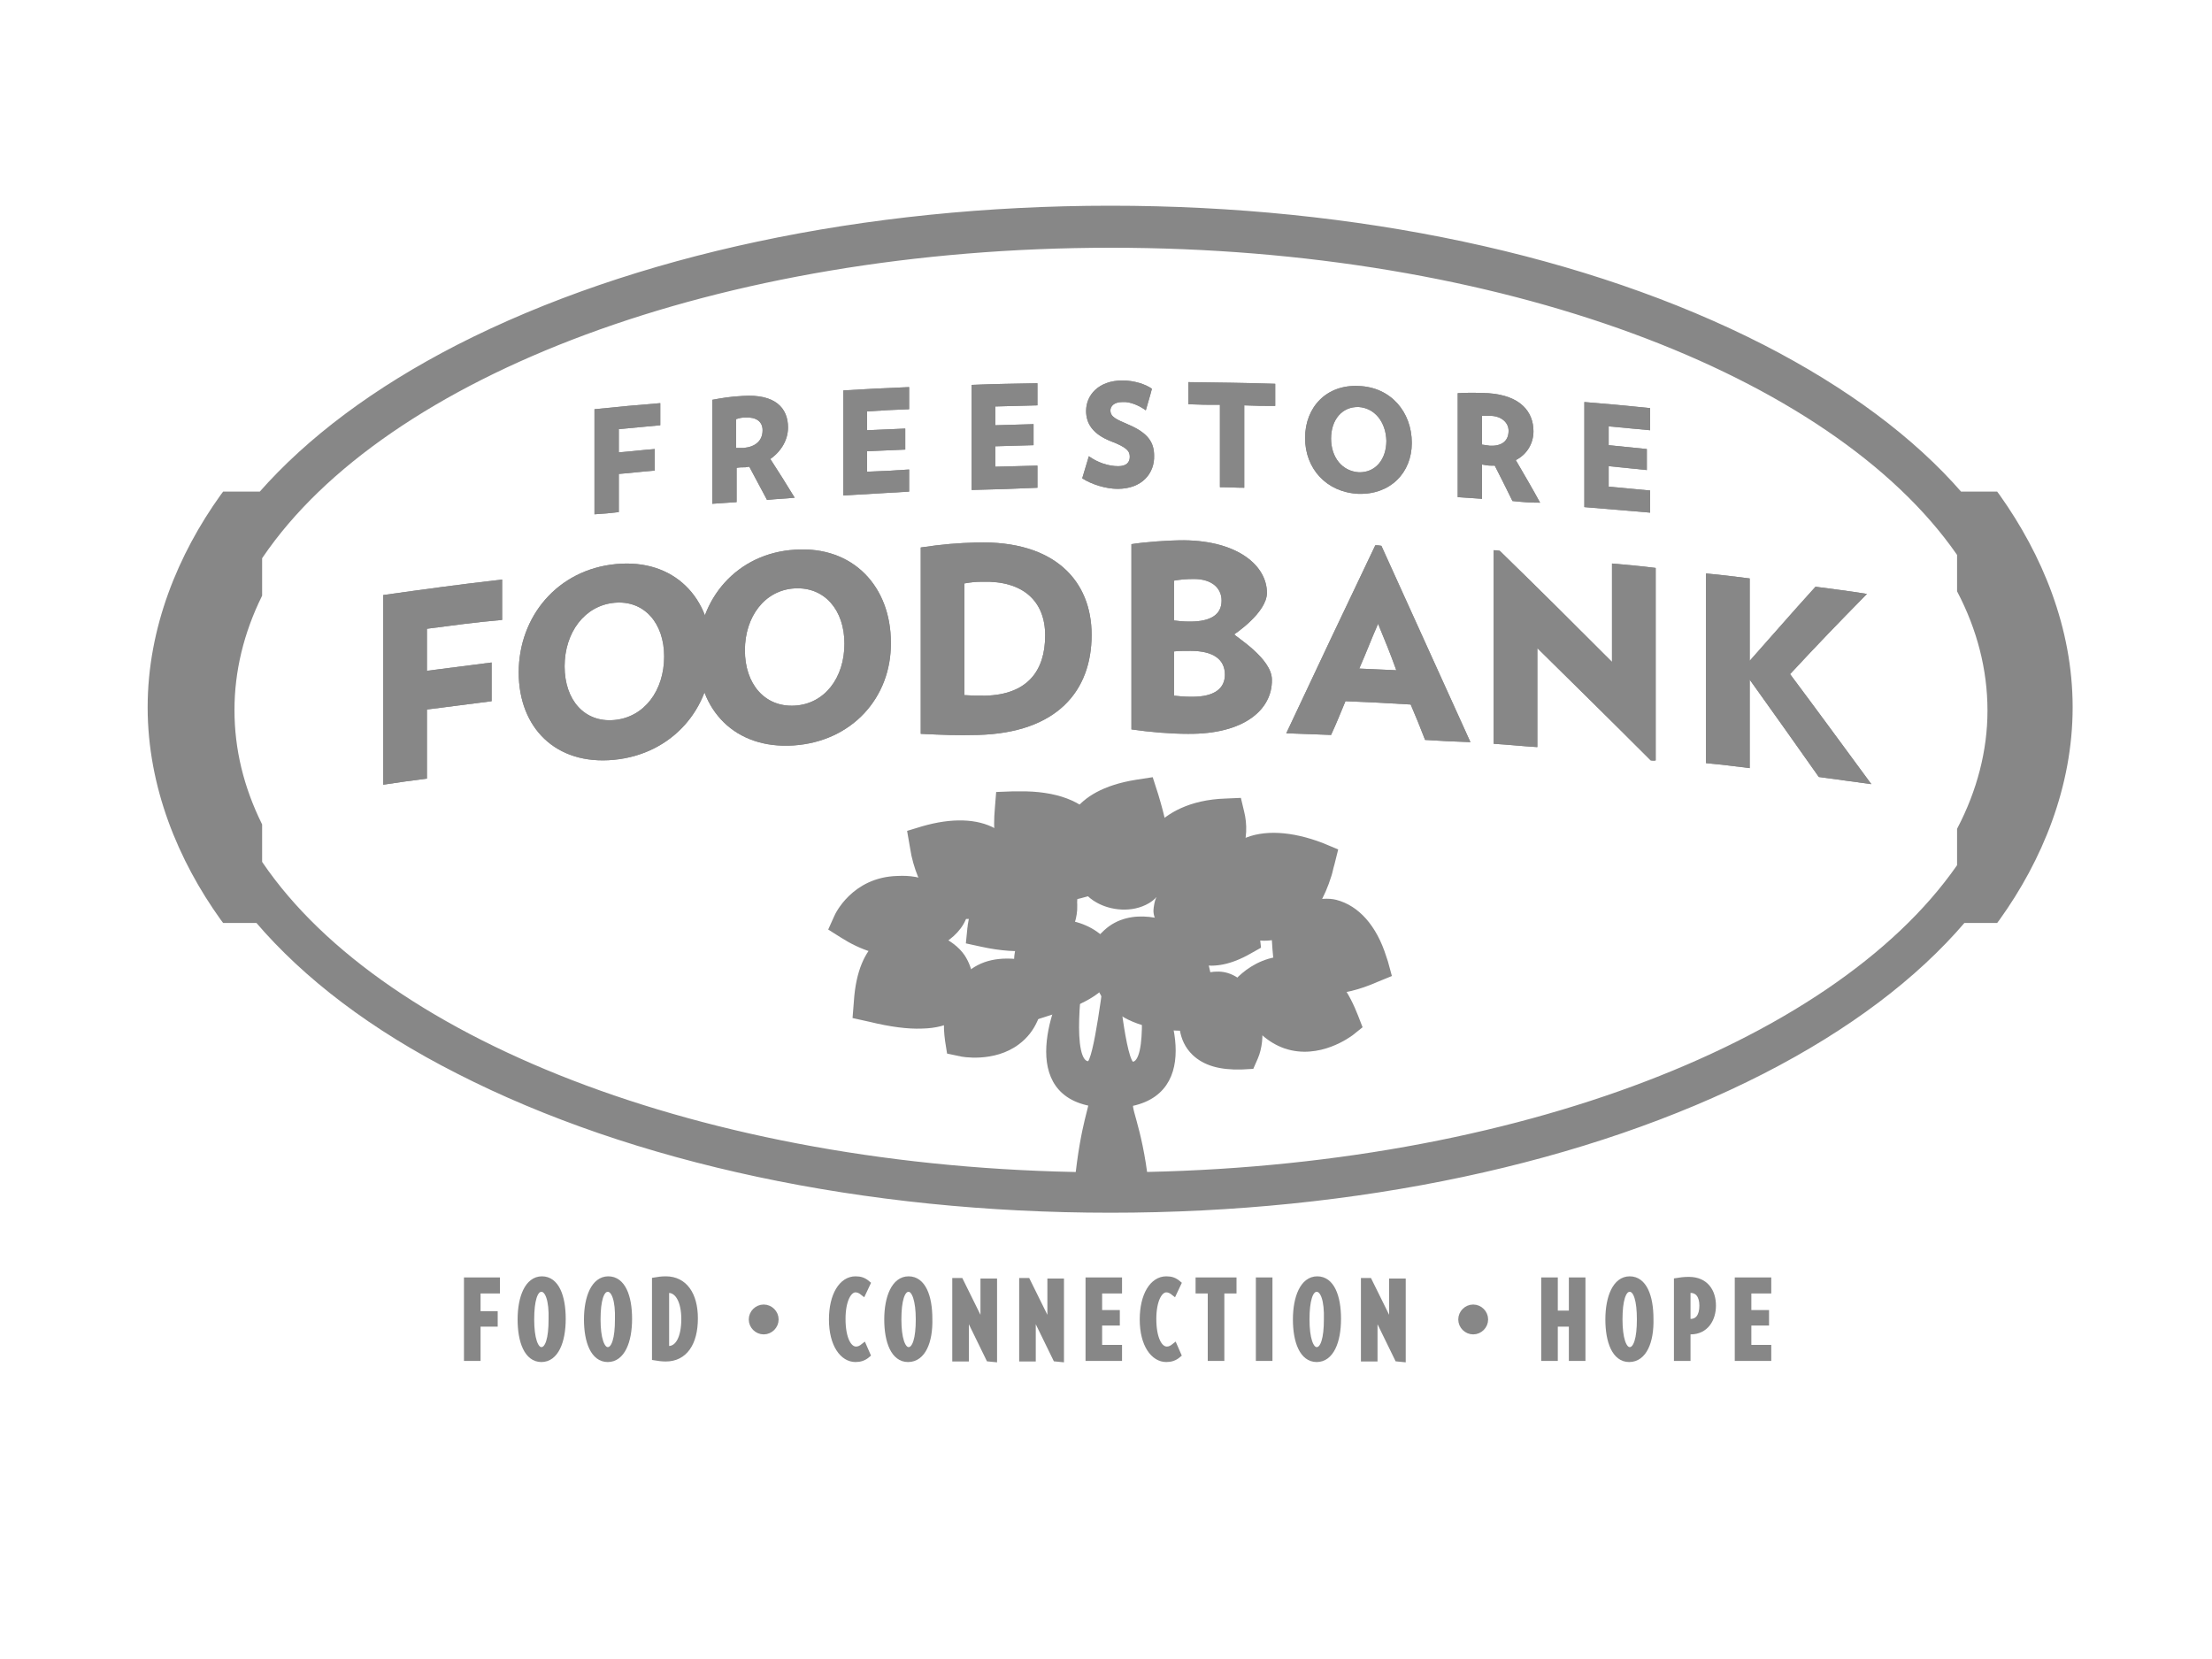 <?xml version="1.0" encoding="utf-8"?>
<!-- Generator: Adobe Illustrator 18.0.0, SVG Export Plug-In . SVG Version: 6.00 Build 0)  -->
<!DOCTYPE svg PUBLIC "-//W3C//DTD SVG 1.1//EN" "http://www.w3.org/Graphics/SVG/1.1/DTD/svg11.dtd">
<svg version="1.1" id="Layer_1" xmlns="http://www.w3.org/2000/svg" xmlns:xlink="http://www.w3.org/1999/xlink" x="0px" y="0px"
	 viewBox="0 0 400 300" enable-background="new 0 0 400 300" xml:space="preserve">
<path fill="#878787" stroke="#878787" stroke-miterlimit="10" d="M361.2,89.8l-0.3-0.4h-6.5c-8.6-9.9-20.7-18.9-35.7-26.6
	C287,46.6,245.2,37.7,200.8,37.7c-44.4,0-86.2,8.9-117.9,25.1c-15,7.7-27,16.7-35.7,26.6h-6.6l-0.3,0.4
	c-7.6,10.6-13.1,23.8-13.1,38.1c0,14.3,5.5,27.5,13.1,38.1l0.3,0.4h6c8.7,10.2,20.9,19.5,36.3,27.3c31.7,16.2,73.5,25.1,117.9,25.1
	c44.4,0,86.2-8.9,117.9-25.1c15.4-7.9,27.6-17.1,36.3-27.3h5.9l0.3-0.4c7.6-10.6,13.1-23.8,13.1-38.1
	C374.3,113.6,368.8,100.5,361.2,89.8z M354.4,150v6.6l-0.2,0.3c-22.8,32.6-82.8,55.5-153.3,55.6c-71,0-131.4-23.3-153.8-56.2
	l-0.2-0.3v-6.8c-3.3-6.7-5-13.6-5-20.8c0-7.1,1.7-14.1,5-20.8v-6.8l0.2-0.3c22.4-33,82.8-56.2,153.8-56.2
	c70.5,0,130.5,22.9,153.3,55.6l0.2,0.3v6.6c3.6,6.9,5.5,14.2,5.5,21.7C359.9,135.8,358,143.1,354.4,150z"/>
<path fill="#878787" stroke="#878787" stroke-miterlimit="10" d="M204.7,199.5c12.8-2.8,5.7-19.6,2.9-23.8c0,0-1.1-1.5-1.1,0
	c0,1.5,1.9,16.7-1.7,16.8c-1.7,0-3.2-16-3.3-16.8c-0.2-0.8-1.1-0.8-1.2,0c-0.2,0.8-2,16.6-3.4,16.7c-4,0.2-1.5-16.3-1.5-16.7
	c0-1.3-1.1,0-1.1,0c-2.9,4.3-10.1,21.3,2.9,23.8c0.6,0.1-1.3,3.4-2.4,14.6c4.3,0,8.4,0,12.4,0C206,203.3,203.5,199.7,204.7,199.5z"
	/>
<path fill="#878787" stroke="#878787" stroke-miterlimit="10" d="M219.9,158c0.8-2.6,2.6-4.7,5-5.8c3.6-1.7,8.6-1.4,14.1,0.7l2.4,1
	l-0.6,2.4c-0.2,0.6-0.3,1.3-0.5,1.9c-2.5,8.1-6.9,10.4-9.3,11.1c-2.6,0.7-5.4,0.2-7.5-1.3l-4.1-4C219.2,161.6,219.4,159.7,219.9,158
	L219.9,158z"/>
<path fill="#878787" stroke="#878787" stroke-miterlimit="10" d="M225.3,165.4c3,2.6,9.8,1.8,12.6-9.8c-8.4-3.3-20.9-0.2-15.3,7.9
	C223.3,164,224.3,164.7,225.3,165.4z"/>
<path fill="#878787" stroke="#878787" stroke-miterlimit="10" d="M163,172.4c-3.5,0.1-7.1-1-10.7-3.3l-1.9-1.2l0.9-2
	c0.1-0.3,3.1-6.8,11-7c2.2-0.1,3.8,0.1,7,1.3c2,0.8,4.4,2.1,5.3,4.3C174.1,168.9,168.3,172.3,163,172.4L163,172.4z"/>
<path fill="#878787" stroke="#878787" stroke-miterlimit="10" d="M153.9,166.9c8.6,5.6,15,1.9,17.5-1.7c-0.7-0.8-1.9-2-3.1-2.5
	C157.6,158.5,153.9,166.9,153.9,166.9z"/>
<path fill="#878787" stroke="#878787" stroke-miterlimit="10" d="M166.7,185.5c-2.5,0.1-5.6-0.3-9.3-1.2l-2.7-0.6l0.2-2.5
	c0.7-11.3,6.8-12.7,9.4-12.8c3.2-0.1,7.8,1.8,9.7,4.6c1.4,2.1,2.2,5.5,0.9,8.4C174,183.2,171.9,185.4,166.7,185.5L166.7,185.5z"/>
<path fill="#878787" stroke="#878787" stroke-miterlimit="10" d="M170,173c-4.9-3.1-12-4.6-12.8,8.9c19.5,4.5,16.8-5.5,15.3-7
	C171.2,173.7,170,173,170,173z"/>
<path fill="#878787" stroke="#878787" stroke-miterlimit="10" d="M185.8,173.3l-0.6,0.8c-4.4-0.7-7.7,0-10.2,2.3
	c-2.9,2.6-4.4,6.1-3.6,11.8l0.3,1.9l1.9,0.4c0.2,0.1,6.1,1.2,10.4-2.1c2.8-2.1,4.2-5.4,4.3-9.7l0.1-2l0.1-2.9L185.8,173.3z"/>
<path fill="#878787" stroke="#878787" stroke-miterlimit="10" d="M174.2,187.8c-1-6.9,1-13.6,10.2-12c0.6,0.4,0.9,0.6,1.1,1.8
	C185.3,188.6,178.7,188.3,174.2,187.8z"/>
<path fill="#878787" stroke="#878787" stroke-miterlimit="10" d="M196.6,161.6c4.3-4.9,2.9-10.7,1.5-12.8c-2.4-3.5-7.3-5.3-13.8-5.2
	c-0.4,0-0.7,0-1.1,0l-2.6,0.1l-0.2,2.5c-0.7,7.8,1.6,11.8,3.6,13.9c1.8,1.8,4.1,2.8,6.6,2.7c0.8,0,1.3-0.2,2.5-0.4
	C194.2,162.3,196.6,161.6,196.6,161.6z"/>
<path fill="#878787" stroke="#878787" stroke-miterlimit="10" d="M192.2,159.7c-3.7,1.5-9.8-1.3-8.8-13.1c9-0.5,16.1,3.3,11.9,12.1
	C194.3,159.1,194,159.2,192.2,159.7z"/>
<path fill="#878787" stroke="#878787" stroke-miterlimit="10" d="M184,155.9c-0.6-2.5-2-4.4-4.2-5.6c-3.2-1.8-7.7-1.9-12.9-0.4
	l-2.3,0.7l0.4,2.3c0.1,0.6,0.2,1.2,0.3,1.7c1.7,7.5,5.5,10,7.7,10.8c2.4,0.9,8.2-0.6,9-1.2c0.8-0.6,1.6-1.8,1.9-2.8
	C184.3,160.3,184.3,157.5,184,155.9L184,155.9z"/>
<path fill="#878787" stroke="#878787" stroke-miterlimit="10" d="M178.5,162.2c-2.9,2.1-9,0.9-10.8-9.8c7.9-2.4,15.1-0.5,13.4,8.3
	C180.8,161.5,179.6,161.5,178.5,162.2z"/>
<path fill="#878787" stroke="#878787" stroke-miterlimit="10" d="M194,160.6c-1.4-2.6-9.4-4.1-11.6-3.3c-3.7,1.4-6.1,4.9-6.9,10
	c0,0.3-0.1,0.6-0.1,0.9l-0.2,2l2.3,0.5c7.3,1.6,11.5,0.5,13.7-0.8c2-1.1,2.7-2.7,3-4.6c0.1-0.7,0.1-0.8,0.1-1.7
	C194.2,162.6,194.6,161.7,194,160.6z"/>
<path fill="#878787" stroke="#878787" stroke-miterlimit="10" d="M191.7,164c1,3.6-1.8,7.3-14.1,4.4c0.9-8.2,4.8-12.1,13.5-6.9
	C191.2,162.6,191.5,163.2,191.7,164z"/>
<path fill="#878787" stroke="#878787" stroke-miterlimit="10" d="M224.2,162.8c1.7,2.1,2.8,4.4,3.1,6.5l0.2,1.8l-1.6,0.9
	c-7,4-11.2,1.6-13.5-1.1c-3.8-5.2-3.4-5.9-3.2-7.2c0.3-2,1.8-3.5,1.8-3.5c1.2-1.4,2.9-2.2,4.8-2.2
	C218.6,158.2,221.7,159.9,224.2,162.8L224.2,162.8z"/>
<path fill="#878787" stroke="#878787" stroke-miterlimit="10" d="M211.9,164.2c2.2,4,4.7,9.9,12.5,5.5c-1-7.9-8.2-11-11.3-7.3
	C212,163.5,211.9,164.2,211.9,164.2z"/>
<path fill="#878787" stroke="#878787" stroke-miterlimit="10" d="M230.4,168.3c3.2-5,8.8-5.7,11.1-5.1c3.9,1,7,4.5,8.7,9.9
	c0.1,0.3,0.2,0.6,0.3,0.9l0.6,2.2l-2.2,0.9c-6.8,3-11.2,2.3-13.6,1.3c-2.2-0.9-3.7-2.6-4.4-4.6c-0.2-0.7-0.2-1.1-0.3-2.2
	C230.5,170.5,230.4,168.3,230.4,168.3z"/>
<path fill="#878787" stroke="#878787" stroke-miterlimit="10" d="M233.5,171.4c-0.3,3.5,4.1,7.7,14.4,3.3
	c-2.2-7.6-7.7-12.4-14.5-6.2C233.5,169.3,233.6,169.8,233.5,171.4z"/>
<path fill="#878787" stroke="#878787" stroke-miterlimit="10" d="M232.4,189.1c-2.8-1-5.2-3.1-7-6.3l-2.5-4.3c0,0,5-7.2,13.7-4.5
	c4.6,1.5,7.1,6.2,8.5,9.8l0.7,1.8l-1.5,1.2C244,187,238.5,191.2,232.4,189.1L232.4,189.1z"/>
<path fill="#878787" stroke="#878787" stroke-miterlimit="10" d="M242.4,184.7c-2.4-6.5-7.4-11.6-14.9-6.2c-0.1,1,0,1.9,0.3,3
	C233.7,191.6,242.4,184.7,242.4,184.7z"/>
<path fill="#878787" stroke="#878787" stroke-miterlimit="10" d="M207.4,161c-2.6-2.1-0.6-8.8,1.9-11.3c2-2.1,5.8-4.6,12.4-4.8
	l2.3-0.1l0.5,2.1c1,4,0.5,11.5-9.5,14.2C214.2,161.4,210.7,162.9,207.4,161z"/>
<path fill="#878787" stroke="#878787" stroke-miterlimit="10" d="M221.8,147.6c-10.4,0.3-13.9,5.8-12.5,11.3
	c1.2,0.4,1.5,0.4,3.5,0.2C224,156.4,221.8,147.6,221.8,147.6z"/>
<path fill="#878787" stroke="#878787" stroke-miterlimit="10" d="M211,153.8c-0.1-2.7-0.8-5.9-2-9.9l-0.9-2.8l-2.6,0.4
	c-11.8,1.9-12.8,8.6-12.6,11.4c0.2,3.5,2.5,8.2,5.7,9.9c2.3,1.3,6,1.8,8.9,0.1C209.2,161.9,211.3,159.4,211,153.8L211,153.8z"/>
<path fill="#878787" stroke="#878787" stroke-miterlimit="10" d="M197.7,158.7c-3.3-4.3-3.7-12.6,8.8-14.7
	c6.6,21.2-4.3,18.6-6.1,17.1C198.4,160.1,197.7,158.7,197.7,158.7z"/>
<path fill="#878787" stroke="#878787" stroke-miterlimit="10" d="M226.3,192.8l-1.8,0.1c-3.9,0.1-6.6-0.7-8.5-2.5
	c-2.6-2.5-2.4-5.9-2.3-8.7l1.6-3.6c0,0,2.2-1.9,4.7-1.9c2.1-0.1,4.1,1,5.5,3c2.3,3.2,3,8.5,1.5,12L226.3,192.8L226.3,192.8z"/>
<path fill="#878787" stroke="#878787" stroke-miterlimit="10" d="M216.5,181.2c-0.2,4.2-0.8,9.2,7.9,9c1.9-4.4-0.9-12.8-5.4-11.1
	C216.9,180.2,216.5,181.2,216.5,181.2z"/>
<path fill="#878787" stroke="#878787" stroke-miterlimit="10" d="M200,168.6c4.5-4.2,11.5-1.9,14-0.1c3.6,2.6,5.2,7.5,4.6,13.7
	c0,0.4-0.1,0.7-0.1,1.1l-0.3,2.5l-2.7,0.1c-8.4,0.2-12.5-2.2-14.6-4.3c-1.8-1.9-2.7-4.2-2.5-6.6c0.1-0.8,0.3-1.2,0.7-2.4
	C199.3,171.5,195.8,172.5,200,168.6z"/>
<path fill="#878787" stroke="#878787" stroke-miterlimit="10" d="M202,173.6c-1.9,3.5,0.7,9.6,13.3,9.3c1.2-8.8-2.3-15.9-12.1-12.3
	C202.7,171.8,202.7,172.3,202,173.6z"/>
<path fill="#878787" stroke="#878787" stroke-miterlimit="10" d="M187.6,183.8l-1.1-2c-2.9-5-3.4-9.1-1.5-12
	c3.1-4.7,11.6-3.5,15,0.9c1.2,1.5,1.6,3.3,1,5c-1,3-4.5,5.3-11.2,7.4L187.6,183.8L187.6,183.8z"/>
<path fill="#878787" stroke="#878787" stroke-miterlimit="10" d="M193.4,169.9c-1.4-1.1-11-0.9-4.4,10.6c14.8-4.5,8.2-9.2,6.5-9.6
	C193.9,170.1,193.4,169.9,193.4,169.9z"/>
<path fill="#878787" stroke="#878787" stroke-miterlimit="10" d="M221,158.7c0,1-1,1.8-2.3,1.8c-1.3,0-2.3-0.7-2.4-1.7
	c0-1,1-1.8,2.3-1.8C219.9,156.9,221,157.7,221,158.7z"/>
<g>
	<g>
		<defs>
			<rect id="SVGID_1_" x="-51.9" y="-79.4" width="511.9" height="399.6"/>
		</defs>
		<clipPath id="SVGID_2_">
			<use xlink:href="#SVGID_1_"  overflow="visible"/>
		</clipPath>
		<g clip-path="url(#SVGID_2_)">
			<defs>
				<rect id="SVGID_3_" x="-46" y="-844.5" width="133" height="90.5"/>
			</defs>
			<clipPath id="SVGID_4_">
				<use xlink:href="#SVGID_3_"  overflow="visible"/>
			</clipPath>
		</g>
		<g clip-path="url(#SVGID_2_)">
			<defs>
				<rect id="SVGID_5_" x="29.5" y="-691.7" width="133" height="90.5"/>
			</defs>
			<clipPath id="SVGID_6_">
				<use xlink:href="#SVGID_5_"  overflow="visible"/>
			</clipPath>
		</g>
		<g clip-path="url(#SVGID_2_)">
			<defs>
				<rect id="SVGID_7_" x="239.8" y="-691.7" width="133" height="90.5"/>
			</defs>
			<clipPath id="SVGID_8_">
				<use xlink:href="#SVGID_7_"  overflow="visible"/>
			</clipPath>
		</g>
		<g clip-path="url(#SVGID_2_)">
			<defs>
				<rect id="SVGID_9_" x="139.8" y="-844.5" width="133" height="90.5"/>
			</defs>
			<clipPath id="SVGID_10_">
				<use xlink:href="#SVGID_9_"  overflow="visible"/>
			</clipPath>
		</g>
		<g clip-path="url(#SVGID_2_)">
			<defs>
				<rect id="SVGID_11_" x="325.7" y="-844.5" width="133" height="90.5"/>
			</defs>
			<clipPath id="SVGID_12_">
				<use xlink:href="#SVGID_11_"  overflow="visible"/>
			</clipPath>
		</g>
		<g clip-path="url(#SVGID_2_)">
			<defs>
				<rect id="SVGID_13_" x="-44.7" y="-532.4" width="133" height="90.5"/>
			</defs>
			<clipPath id="SVGID_14_">
				<use xlink:href="#SVGID_13_"  overflow="visible"/>
			</clipPath>
		</g>
		<g clip-path="url(#SVGID_2_)">
			<defs>
				<rect id="SVGID_15_" x="46.9" y="-375.4" width="133" height="90.5"/>
			</defs>
			<clipPath id="SVGID_16_">
				<use xlink:href="#SVGID_15_"  overflow="visible"/>
			</clipPath>
		</g>
		<g clip-path="url(#SVGID_2_)">
			<defs>
				<rect id="SVGID_17_" x="257.2" y="-375.4" width="133" height="90.5"/>
			</defs>
			<clipPath id="SVGID_18_">
				<use xlink:href="#SVGID_17_"  overflow="visible"/>
			</clipPath>
		</g>
		<g clip-path="url(#SVGID_2_)">
			<defs>
				<rect id="SVGID_19_" x="141.1" y="-532.4" width="133" height="90.5"/>
			</defs>
			<clipPath id="SVGID_20_">
				<use xlink:href="#SVGID_19_"  overflow="visible"/>
			</clipPath>
		</g>
		<g clip-path="url(#SVGID_2_)">
			<defs>
				<rect id="SVGID_21_" x="326.9" y="-532.4" width="133" height="90.5"/>
			</defs>
			<clipPath id="SVGID_22_">
				<use xlink:href="#SVGID_21_"  overflow="visible"/>
			</clipPath>
		</g>
		<g clip-path="url(#SVGID_2_)">
			<defs>
				<rect id="SVGID_23_" x="-44.7" y="-199.8" width="133" height="90.5"/>
			</defs>
			<clipPath id="SVGID_24_">
				<use xlink:href="#SVGID_23_"  overflow="visible"/>
			</clipPath>
		</g>
		<g clip-path="url(#SVGID_2_)">
			<defs>
				<rect id="SVGID_25_" x="141.1" y="-199.8" width="133" height="90.5"/>
			</defs>
			<clipPath id="SVGID_26_">
				<use xlink:href="#SVGID_25_"  overflow="visible"/>
			</clipPath>
		</g>
		<g clip-path="url(#SVGID_2_)">
			<defs>
				<rect id="SVGID_27_" x="326.9" y="-199.8" width="133" height="90.5"/>
			</defs>
			<clipPath id="SVGID_28_">
				<use xlink:href="#SVGID_27_"  overflow="visible"/>
			</clipPath>
		</g>
	</g>
</g>
<path fill="#878787" d="M77.2,113.7c0,3,0,4.6,0,7.6c4.7-0.6,7-0.9,11.7-1.5c0,2.8,0,4.2,0,7c-4.7,0.6-7,0.9-11.7,1.5
	c0,5,0,7.5,0,12.5c-3.1,0.4-4.7,0.6-7.9,1.1c0-13.7,0-20.6,0-34.3c8.6-1.2,12.9-1.8,21.5-2.8c0,2.9,0,4.4,0,7.3
	C85.3,112.6,82.6,113,77.2,113.7z"/>
<path fill="#878787" d="M111,137.4c-10.5,1-17.2-5.8-17.2-15.8c0-10.1,7-18.6,17.6-19.6c10.5-1,17.3,6.1,17.3,16.2
	C128.6,128.2,121.5,136.4,111,137.4z M111.1,109c-5.4,0.5-9,5.4-9,11.5c0,6.1,3.6,10.2,9,9.7c5.4-0.5,9-5.3,9-11.5
	C120.1,112.7,116.5,108.5,111.1,109z"/>
<path fill="#878787" d="M143.5,134.8c-10.6,0.7-17.3-6.4-17.3-16.4c0-10.1,7.1-18.4,17.6-19c10.5-0.7,17.3,6.7,17.3,16.8
	C161.2,126.2,154,134.1,143.5,134.8z M143.7,106.4c-5.4,0.3-9,5.1-9,11.2c0,6.1,3.6,10.3,9,10c5.4-0.3,9-5,9-11.2
	C152.7,110.3,149.1,106.1,143.7,106.4z"/>
<path fill="#878787" d="M176.9,132.9c-4,0.1-6.2,0-10.4-0.2c0-13.5,0-20.2,0-33.7c4-0.6,6.7-0.8,10.1-0.9c14.2-0.4,20.8,7,20.8,16.7
	C197.4,125,191.1,132.5,176.9,132.9z M177.7,105.2c-1.4,0-2.1,0.1-3.3,0.3c0,8.1,0,12.1,0,20.2c1.4,0.1,2,0.1,3.8,0.1
	c7.5-0.2,10.8-4.4,10.8-10.9C189,108.7,185,105,177.7,105.2z"/>
<path fill="#878787" d="M214.8,132.7c-3,0-6.8-0.3-10.2-0.8c0-13.4,0-20.1,0-33.5c2.5-0.4,6.7-0.7,9.5-0.7c9.9,0.1,15,4.7,15,9.5
	c0,3.6-5.9,7.5-5.9,7.5c0,0.3,6.8,4.3,6.8,8.2C230.1,128.3,225,132.8,214.8,132.7z M215.9,104.7c-1.4,0-2.5,0.1-3.6,0.3
	c0,2.9,0,4.3,0,7.2c0.9,0.1,1.5,0.2,2.9,0.2c3.8,0,5.7-1.3,5.7-3.8C220.9,106.4,219.2,104.7,215.9,104.7z M215.3,117.7
	c-1.2,0-2.2,0-3,0.1c0,3.2,0,4.8,0,8c1.1,0.1,1.7,0.2,3.3,0.2c4,0,5.9-1.5,5.9-4C221.5,119.3,219.5,117.7,215.3,117.7z"/>
<path fill="#878787" d="M257.7,133.8c-1-2.6-1.5-3.8-2.6-6.4c-4.7-0.3-7.1-0.4-11.8-0.6c-1,2.4-1.5,3.7-2.6,6.1
	c-3.2-0.1-4.8-0.2-8.1-0.3c6.4-13.6,9.6-20.4,16.1-34c0.4,0,0.6,0,1.1,0.1c6.4,14.1,9.6,21.2,16.1,35.5
	C262.6,134.1,261,134,257.7,133.8z M249.2,112.8c-1.4,3.2-2,4.9-3.4,8.1c2.7,0.1,4,0.2,6.7,0.3C251.3,117.9,250.6,116.2,249.2,112.8
	z"/>
<path fill="#878787" d="M298.5,137.5c-8.2-8.2-12.3-12.2-20.5-20.3c0,7.2,0,10.8,0,17.9c-3.2-0.2-4.7-0.4-7.9-0.6c0-14,0-21,0-35
	c0.4,0,0.6,0,1.1,0.1c8.1,7.9,12.2,12,20.3,20.1c0-7.1,0-10.7,0-17.8c3.2,0.3,4.7,0.4,7.9,0.8c0,13.9,0,20.9,0,34.8
	C299,137.6,298.8,137.5,298.5,137.5z"/>
<path fill="#878787" d="M328.9,140.5c-5-7.1-7.5-10.6-12.5-17.6c0,6.4,0,9.6,0,16c-3.2-0.4-4.7-0.6-7.9-0.9c0-13.7,0-20.6,0-34.3
	c3.2,0.3,4.7,0.5,7.9,0.9c0,6,0,9,0,14.9c4.8-5.4,7.1-8.1,11.9-13.4c3.7,0.5,5.6,0.7,9.3,1.3c-5.6,5.7-8.4,8.6-13.9,14.5
	c5.9,7.9,8.8,11.9,14.7,19.9C334.6,141.3,332.7,141,328.9,140.5z"/>
<path fill="#878787" d="M111.9,77.6c0,1.7,0,2.5,0,4.2c2.6-0.2,3.9-0.4,6.5-0.6c0,1.5,0,2.3,0,3.9c-2.6,0.2-3.9,0.4-6.5,0.6
	c0,2.7,0,4.1,0,6.9c-1.7,0.2-2.6,0.3-4.4,0.4c0-7.6,0-11.4,0-19c4.8-0.5,7.1-0.7,11.9-1.1c0,1.6,0,2.4,0,4
	C116.4,77.2,114.9,77.3,111.9,77.6z"/>
<path fill="#878787" d="M138.7,90.4c-1.3-2.4-1.9-3.6-3.2-6c-0.3,0-0.5,0.1-0.7,0.1c-0.6,0-1,0-1.6,0.1c0,2.5,0,3.7,0,6.2
	c-1.8,0.1-2.6,0.2-4.4,0.3c0-7.5,0-11.3,0-18.8c1.6-0.3,3.3-0.6,5.5-0.7c5.9-0.4,8.2,2.2,8.2,5.7c0,2.2-1.2,4.3-3.2,5.7
	c1.8,2.8,2.7,4.2,4.4,7C141.7,90.2,140.7,90.2,138.7,90.4z M134.8,75.5c-0.7,0-1.1,0.1-1.7,0.3c0,2.1,0,3.1,0,5.2c0.6,0,0.9,0,1.4,0
	c2.1-0.2,3.4-1.3,3.4-3.2C137.9,76.2,136.7,75.4,134.8,75.5z"/>
<path fill="#878787" d="M152.5,89.6c0-7.6,0-11.4,0-19c4.8-0.3,7.2-0.4,11.9-0.6c0,1.6,0,2.4,0,4c-3,0.1-4.5,0.2-7.6,0.4
	c0,1.4,0,2,0,3.4c2.8-0.1,4.1-0.2,6.9-0.3c0,1.5,0,2.3,0,3.8c-2.8,0.1-4.1,0.2-6.9,0.3c0,1.5,0,2.2,0,3.7c3-0.1,4.5-0.2,7.6-0.4
	c0,1.6,0,2.4,0,4C159.6,89.2,157.3,89.3,152.5,89.6z"/>
<path fill="#878787" d="M175.7,88.6c0-7.6,0-11.4,0-19c4.8-0.2,7.2-0.2,11.9-0.3c0,1.6,0,2.4,0,4c-3,0.1-4.5,0.1-7.6,0.2
	c0,1.4,0,2,0,3.4c2.8-0.1,4.1-0.1,6.9-0.2c0,1.5,0,2.3,0,3.8c-2.8,0.1-4.1,0.1-6.9,0.2c0,1.5,0,2.2,0,3.7c3-0.1,4.5-0.1,7.6-0.2
	c0,1.6,0,2.4,0,4C182.8,88.4,180.5,88.5,175.7,88.6z"/>
<path fill="#878787" d="M202.1,88.4c-2.1,0-4.7-0.8-6.4-1.9c0.5-1.6,0.7-2.4,1.2-4c1.5,1.1,3.5,1.8,5.3,1.8c1.5,0,2.1-0.7,2.1-1.7
	c0-1-0.5-1.7-3.4-2.8c-3.3-1.3-4.5-3.2-4.5-5.5c0-2.8,2.2-5.5,6.6-5.5c2.1,0,4.2,0.7,5.3,1.5c-0.4,1.6-0.7,2.4-1.1,3.9
	c-1.1-0.8-2.8-1.6-4.2-1.5c-1.6,0-2.2,0.8-2.2,1.5c0,1.2,1,1.6,3.3,2.6c3.5,1.5,4.6,3.2,4.6,5.6C208.8,85.5,206.6,88.4,202.1,88.4z"
	/>
<path fill="#878787" d="M225,73.3c0,6,0,9,0,14.9c-1.7,0-2.6-0.1-4.4-0.1c0-6,0-8.9,0-14.9c-2.3,0-3.4,0-5.7-0.1c0-1.6,0-2.4,0-4
	c6.3,0.1,9.4,0.1,15.7,0.3c0,1.6,0,2.4,0,4C228.4,73.4,227.2,73.4,225,73.3z"/>
<path fill="#878787" d="M245.6,89.3c-5.8-0.3-9.6-4.6-9.6-10.1c0-5.6,3.9-9.7,9.7-9.4c5.8,0.2,9.6,4.7,9.6,10.3
	C255.3,85.5,251.4,89.5,245.6,89.3z M245.7,73.6c-3-0.1-5,2.3-5,5.7c0,3.4,2,5.9,5,6.1c3,0.1,5-2.3,5-5.7
	C250.6,76.3,248.6,73.8,245.7,73.6z"/>
<path fill="#878787" d="M273.5,90.6c-1.3-2.6-1.9-3.9-3.2-6.4c-0.3,0-0.5,0-0.7,0c-0.6,0-1-0.1-1.6-0.2c0,2.5,0,3.7,0,6.2
	c-1.7-0.1-2.6-0.2-4.4-0.3c0-7.5,0-11.3,0-18.8c1.6-0.1,3.3-0.1,5.5,0c5.9,0.4,8.2,3.4,8.2,6.9c0,2.2-1.2,4.2-3.2,5.2
	c1.8,3.1,2.7,4.6,4.4,7.7C276.5,90.9,275.5,90.8,273.5,90.6z M269.7,75.2c-0.7,0-1.1,0-1.7,0c0,2.1,0,3.1,0,5.2
	c0.6,0.1,0.9,0.1,1.4,0.2c2.1,0.1,3.4-0.8,3.4-2.7C272.8,76.4,271.5,75.3,269.7,75.2z"/>
<path fill="#878787" d="M286.5,91.7c0-7.6,0-11.4,0-19c4.8,0.4,7.1,0.6,11.9,1.1c0,1.6,0,2.4,0,4c-3-0.3-4.5-0.4-7.5-0.7
	c0,1.4,0,2,0,3.4c2.8,0.3,4.1,0.4,6.9,0.7c0,1.5,0,2.3,0,3.8c-2.7-0.3-4.1-0.4-6.9-0.7c0,1.5,0,2.2,0,3.7c3,0.3,4.5,0.4,7.5,0.7
	c0,1.6,0,2.4,0,4C293.6,92.3,291.2,92.1,286.5,91.7z"/>
<path fill="#878787" d="M77.2,113.7c0,3,0,4.6,0,7.6c4.7-0.6,7-0.9,11.7-1.5c0,2.8,0,4.2,0,7c-4.7,0.6-7,0.9-11.7,1.5
	c0,5,0,7.5,0,12.5c-3.1,0.4-4.7,0.6-7.9,1.1c0-13.7,0-20.6,0-34.3c8.6-1.2,12.9-1.8,21.5-2.8c0,2.9,0,4.4,0,7.3
	C85.3,112.6,82.6,113,77.2,113.7z"/>
<path fill="#878787" d="M111,137.4c-10.5,1-17.2-5.8-17.2-15.8c0-10.1,7-18.6,17.6-19.6c10.5-1,17.3,6.1,17.3,16.2
	C128.6,128.2,121.5,136.4,111,137.4z M111.1,109c-5.4,0.5-9,5.4-9,11.5c0,6.1,3.6,10.2,9,9.7c5.4-0.5,9-5.3,9-11.5
	C120.1,112.7,116.5,108.5,111.1,109z"/>
<path fill="#878787" d="M143.5,134.8c-10.6,0.7-17.3-6.4-17.3-16.4c0-10.1,7.1-18.4,17.6-19c10.5-0.7,17.3,6.7,17.3,16.8
	C161.2,126.2,154,134.1,143.5,134.8z M143.7,106.4c-5.4,0.3-9,5.1-9,11.2c0,6.1,3.6,10.3,9,10c5.4-0.3,9-5,9-11.2
	C152.7,110.3,149.1,106.1,143.7,106.4z"/>
<path fill="#878787" d="M176.9,132.9c-4,0.1-6.2,0-10.4-0.2c0-13.5,0-20.2,0-33.7c4-0.6,6.7-0.8,10.1-0.9c14.2-0.4,20.8,7,20.8,16.7
	C197.4,125,191.1,132.5,176.9,132.9z M177.7,105.2c-1.4,0-2.1,0.1-3.3,0.3c0,8.1,0,12.1,0,20.2c1.4,0.1,2,0.1,3.8,0.1
	c7.5-0.2,10.8-4.4,10.8-10.9C189,108.7,185,105,177.7,105.2z"/>
<path fill="#878787" d="M214.8,132.7c-3,0-6.8-0.3-10.2-0.8c0-19.2,0-25.9,0-33.5c2.5-0.4,6.7-0.7,9.5-0.7c9.9,0.1,15,4.7,15,9.5
	c0,3.6-5.9,7.5-5.9,7.5c0,0.3,6.8,4.3,6.8,8.2C230.1,128.3,225,132.8,214.8,132.7z M215.9,104.7c-1.4,0-2.5,0.1-3.6,0.3
	c0,2.9,0,4.3,0,7.2c0.9,0.1,1.5,0.2,2.9,0.2c3.8,0,5.7-1.3,5.7-3.8C220.9,106.4,219.2,104.7,215.9,104.7z M215.3,117.7
	c-1.2,0-2.2,0-3,0.1c0,3.2,0,4.8,0,8c1.1,0.1,1.7,0.2,3.3,0.2c4,0,5.9-1.5,5.9-4C221.5,119.3,219.5,117.7,215.3,117.7z"/>
<path fill="#878787" d="M257.7,133.8c-1-2.6-1.5-3.8-2.6-6.4c-4.7-0.3-7.1-0.4-11.8-0.6c-1,2.4-1.5,3.7-2.6,6.1
	c-3.2-0.1-4.8-0.2-8.1-0.3c6.4-13.6,9.6-20.4,16.1-34c0.4,0,0.6,0,1.1,0.1c6.4,14.1,9.6,21.2,16.1,35.5
	C262.6,134.1,261,134,257.7,133.8z M249.2,112.8c-1.4,3.2-2,4.9-3.4,8.1c2.7,0.1,4,0.2,6.7,0.3C251.3,117.9,250.6,116.2,249.2,112.8
	z"/>
<path fill="#878787" d="M298.5,137.5c-8.2-8.2-12.3-12.2-20.5-20.3c0,7.2,0,10.8,0,17.9c-3.2-0.2-4.7-0.4-7.9-0.6c0-14,0-21,0-35
	c0.4,0,0.6,0,1.1,0.1c8.1,7.9,12.2,12,20.3,20.1c0-7.1,0-10.7,0-17.8c3.2,0.3,4.7,0.4,7.9,0.8c0,13.9,0,20.9,0,34.8
	C299,137.6,298.8,137.5,298.5,137.5z"/>
<path fill="#878787" d="M328.9,140.5c-5-7.1-7.5-10.6-12.5-17.6c0,6.4,0,9.6,0,16c-3.2-0.4-4.7-0.6-7.9-0.9c0-13.7,0-20.6,0-34.3
	c3.2,0.3,4.7,0.5,7.9,0.9c0,6,0,9,0,14.9c4.8-5.4,7.1-8.1,11.9-13.4c3.7,0.5,5.6,0.7,9.3,1.3c-5.6,5.7-8.4,8.6-13.9,14.5
	c5.9,7.9,8.8,11.9,14.7,19.9C334.6,141.3,332.7,141,328.9,140.5z"/>
<path fill="#878787" d="M111.9,77.6c0,1.7,0,2.5,0,4.2c2.6-0.2,3.9-0.4,6.5-0.6c0,1.5,0,2.3,0,3.9c-2.6,0.2-3.9,0.4-6.5,0.6
	c0,2.7,0,4.1,0,6.9c-1.7,0.2-2.6,0.3-4.4,0.4c0-7.6,0-11.4,0-19c4.8-0.5,7.1-0.7,11.9-1.1c0,1.6,0,2.4,0,4
	C116.4,77.2,114.9,77.3,111.9,77.6z"/>
<path fill="#878787" d="M138.7,90.4c-1.3-2.4-1.9-3.6-3.2-6c-0.3,0-0.5,0.1-0.7,0.1c-0.6,0-1,0-1.6,0.1c0,2.5,0,3.7,0,6.2
	c-1.8,0.1-2.6,0.2-4.4,0.3c0-7.5,0-11.3,0-18.8c1.6-0.3,3.3-0.6,5.5-0.7c5.9-0.4,8.2,2.2,8.2,5.7c0,2.2-1.2,4.3-3.2,5.7
	c1.8,2.8,2.7,4.2,4.4,7C141.7,90.2,140.7,90.2,138.7,90.4z M134.8,75.5c-0.7,0-1.1,0.1-1.7,0.3c0,2.1,0,3.1,0,5.2c0.6,0,0.9,0,1.4,0
	c2.1-0.2,3.4-1.3,3.4-3.2C137.9,76.2,136.7,75.4,134.8,75.5z"/>
<path fill="#878787" d="M152.5,89.6c0-7.6,0-11.4,0-19c4.8-0.3,7.2-0.4,11.9-0.6c0,1.6,0,2.4,0,4c-3,0.1-4.5,0.2-7.6,0.4
	c0,1.4,0,2,0,3.4c2.8-0.1,4.1-0.2,6.9-0.3c0,1.5,0,2.3,0,3.8c-2.8,0.1-4.1,0.2-6.9,0.3c0,1.5,0,2.2,0,3.7c3-0.1,4.5-0.2,7.6-0.4
	c0,1.6,0,2.4,0,4C159.6,89.2,157.3,89.3,152.5,89.6z"/>
<path fill="#878787" d="M175.7,88.6c0-7.6,0-11.4,0-19c4.8-0.2,7.2-0.2,11.9-0.3c0,1.6,0,2.4,0,4c-3,0.1-4.5,0.1-7.6,0.2
	c0,1.4,0,2,0,3.4c2.8-0.1,4.1-0.1,6.9-0.2c0,1.5,0,2.3,0,3.8c-2.8,0.1-4.1,0.1-6.9,0.2c0,1.5,0,2.2,0,3.7c3-0.1,4.5-0.1,7.6-0.2
	c0,1.6,0,2.4,0,4C182.8,88.4,180.5,88.5,175.7,88.6z"/>
<path fill="#878787" d="M202.1,88.4c-2.1,0-4.7-0.8-6.4-1.9c0.5-1.6,0.7-2.4,1.2-4c1.5,1.1,3.5,1.8,5.3,1.8c1.5,0,2.1-0.7,2.1-1.7
	c0-1-0.5-1.7-3.4-2.8c-3.3-1.3-4.5-3.2-4.5-5.5c0-2.8,2.2-5.5,6.6-5.5c2.1,0,4.2,0.7,5.3,1.5c-0.4,1.6-0.7,2.4-1.1,3.9
	c-1.1-0.8-2.8-1.6-4.2-1.5c-1.6,0-2.2,0.8-2.2,1.5c0,1.2,1,1.6,3.3,2.6c3.5,1.5,4.6,3.2,4.6,5.6C208.8,85.5,206.6,88.4,202.1,88.4z"
	/>
<path fill="#878787" d="M225,73.3c0,6,0,9,0,14.9c-1.7,0-2.6-0.1-4.4-0.1c0-6,0-8.9,0-14.9c-2.3,0-3.4,0-5.7-0.1c0-1.6,0-2.4,0-4
	c6.3,0.1,9.4,0.1,15.7,0.3c0,1.6,0,2.4,0,4C228.4,73.4,227.2,73.4,225,73.3z"/>
<path fill="#878787" d="M245.6,89.3c-5.8-0.3-9.6-4.6-9.6-10.1c0-5.6,3.9-9.7,9.7-9.4c5.8,0.2,9.6,4.7,9.6,10.3
	C255.3,85.5,251.4,89.5,245.6,89.3z M245.7,73.6c-3-0.1-5,2.3-5,5.7c0,3.4,2,5.9,5,6.1c3,0.1,5-2.3,5-5.7
	C250.6,76.3,248.6,73.8,245.7,73.6z"/>
<path fill="#878787" d="M273.5,90.6c-1.3-2.6-1.9-3.9-3.2-6.4c-0.3,0-0.5,0-0.7,0c-0.6,0-1-0.1-1.6-0.2c0,2.5,0,3.7,0,6.2
	c-1.7-0.1-2.6-0.2-4.4-0.3c0-7.5,0-11.3,0-18.8c1.6-0.1,3.3-0.1,5.5,0c5.9,0.4,8.2,3.4,8.2,6.9c0,2.2-1.2,4.2-3.2,5.2
	c1.8,3.1,2.7,4.6,4.4,7.7C276.5,90.9,275.5,90.8,273.5,90.6z M269.7,75.2c-0.7,0-1.1,0-1.7,0c0,2.1,0,3.1,0,5.2
	c0.6,0.1,0.9,0.1,1.4,0.2c2.1,0.1,3.4-0.8,3.4-2.7C272.8,76.4,271.5,75.3,269.7,75.2z"/>
<path fill="#878787" d="M286.5,91.7c0-7.6,0-11.4,0-19c4.8,0.4,7.1,0.6,11.9,1.1c0,1.6,0,2.4,0,4c-3-0.3-4.5-0.4-7.5-0.7
	c0,1.4,0,2,0,3.4c2.8,0.3,4.1,0.4,6.9,0.7c0,1.5,0,2.3,0,3.8c-2.7-0.3-4.1-0.4-6.9-0.7c0,1.5,0,2.2,0,3.7c3,0.3,4.5,0.4,7.5,0.7
	c0,1.6,0,2.4,0,4C293.6,92.3,291.2,92.1,286.5,91.7z"/>
<g>
	<g>
		<g>
			<path fill="#878787" stroke="#878787" stroke-miterlimit="10" d="M86.4,233.4v4.2h3.1v1.8h-3.1v6.2h-2v-14.1h5.5v1.9H86.4z"/>
			<path fill="#878787" stroke="#878787" stroke-miterlimit="10" d="M97.9,245.8c-2.6,0-3.8-3.2-3.8-7.2c0-4,1.3-7.3,3.9-7.3
				c2.6,0,3.8,3.1,3.8,7.2C101.8,242.6,100.5,245.8,97.9,245.8z M97.9,233.1c-1.2,0-1.8,2.1-1.8,5.5c0,3.4,0.7,5.5,1.8,5.5
				c1.2,0,1.8-2.1,1.8-5.5C99.8,235.2,99.1,233.1,97.9,233.1z"/>
			<path fill="#878787" stroke="#878787" stroke-miterlimit="10" d="M109.9,245.8c-2.6,0-3.8-3.2-3.8-7.2c0-4,1.3-7.3,3.9-7.3
				c2.6,0,3.8,3.1,3.8,7.2C113.8,242.6,112.5,245.8,109.9,245.8z M109.9,233.1c-1.2,0-1.8,2.1-1.8,5.5c0,3.4,0.7,5.5,1.8,5.5
				c1.2,0,1.8-2.1,1.8-5.5C111.8,235.2,111.1,233.1,109.9,233.1z"/>
			<path fill="#878787" stroke="#878787" stroke-miterlimit="10" d="M120.4,245.7c-0.7,0-1.4-0.1-2-0.2v-14c0.6-0.1,1.2-0.2,2-0.2
				c3.4,0,5.3,2.8,5.3,7.1C125.7,242.9,123.8,245.7,120.4,245.7z M120.9,233.3c-0.1,0-0.3,0-0.4,0v10.6c0.1,0,0.2,0,0.4,0
				c1.7,0,2.8-2,2.8-5.4C123.7,235.4,122.6,233.3,120.9,233.3z"/>
			<path fill="#878787" stroke="#878787" stroke-miterlimit="10" d="M138.1,240.8c-1.2,0-2.2-1-2.2-2.2c0-1.2,1-2.2,2.2-2.2
				c1.2,0,2.2,1,2.2,2.2C140.3,239.8,139.3,240.8,138.1,240.8z"/>
			<path fill="#878787" stroke="#878787" stroke-miterlimit="10" d="M154.7,245.8c-2.3,0-4.3-2.6-4.3-7.2c0-4.4,1.8-7.3,4.3-7.3
				c0.9,0,1.5,0.2,2.2,0.8l-0.8,1.7c-0.5-0.4-0.9-0.6-1.4-0.6c-1.2,0-2.3,1.9-2.3,5.3c0,3.6,1.1,5.5,2.4,5.5c0.5,0,0.9-0.2,1.4-0.6
				l0.7,1.6C156.2,245.6,155.5,245.8,154.7,245.8z"/>
			<path fill="#878787" stroke="#878787" stroke-miterlimit="10" d="M164.2,245.8c-2.6,0-3.8-3.2-3.8-7.2c0-4,1.3-7.3,3.9-7.3
				c2.6,0,3.8,3.1,3.8,7.2C168.2,242.6,166.9,245.8,164.2,245.8z M164.3,233.1c-1.2,0-1.8,2.1-1.8,5.5c0,3.4,0.7,5.5,1.8,5.5
				c1.2,0,1.8-2.1,1.8-5.5C166.1,235.2,165.4,233.1,164.3,233.1z"/>
			<path fill="#878787" stroke="#878787" stroke-miterlimit="10" d="M178.8,245.7l-4.1-8.4v8.4h-2v-14.1l1,0l4.1,8.3v-8.2h2v14.1
				L178.8,245.7z"/>
			<path fill="#878787" stroke="#878787" stroke-miterlimit="10" d="M190.9,245.7l-4.1-8.4v8.4h-2v-14.1l1,0l4.1,8.3v-8.2h2v14.1
				L190.9,245.7z"/>
			<path fill="#878787" stroke="#878787" stroke-miterlimit="10" d="M196.8,245.6v-14.1h5.6v1.9h-3.6v4h3.2v1.8h-3.2v4.5h3.6v1.9
				H196.8z"/>
			<path fill="#878787" stroke="#878787" stroke-miterlimit="10" d="M210.9,245.8c-2.3,0-4.3-2.6-4.3-7.2c0-4.4,1.8-7.3,4.3-7.3
				c0.9,0,1.5,0.2,2.2,0.8l-0.8,1.7c-0.5-0.4-0.9-0.6-1.4-0.6c-1.2,0-2.3,1.9-2.3,5.3c0,3.6,1.1,5.5,2.4,5.5c0.5,0,0.9-0.2,1.4-0.6
				l0.7,1.6C212.4,245.6,211.7,245.8,210.9,245.8z"/>
			<path fill="#878787" stroke="#878787" stroke-miterlimit="10" d="M220.9,233.4v12.2h-2v-12.2h-2.2v-1.9h6.4v1.9H220.9z"/>
			<path fill="#878787" stroke="#878787" stroke-miterlimit="10" d="M227.6,245.6v-14.1h2v14.1H227.6z"/>
			<path fill="#878787" stroke="#878787" stroke-miterlimit="10" d="M238.1,245.8c-2.6,0-3.8-3.2-3.8-7.2c0-4,1.3-7.3,3.9-7.3
				c2.6,0,3.8,3.1,3.8,7.2C242,242.6,240.7,245.8,238.1,245.8z M238.1,233.1c-1.2,0-1.8,2.1-1.8,5.5c0,3.4,0.7,5.5,1.8,5.5
				c1.2,0,1.8-2.1,1.8-5.5C240,235.2,239.3,233.1,238.1,233.1z"/>
			<path fill="#878787" stroke="#878787" stroke-miterlimit="10" d="M252.7,245.7l-4.1-8.4v8.4h-2v-14.1l1,0l4.1,8.3v-8.2h2v14.1
				L252.7,245.7z"/>
			<path fill="#878787" stroke="#878787" stroke-miterlimit="10" d="M266.4,240.8c-1.2,0-2.2-1-2.2-2.2c0-1.2,1-2.2,2.2-2.2
				c1.2,0,2.2,1,2.2,2.2C268.6,239.8,267.6,240.8,266.4,240.8z"/>
			<path fill="#878787" stroke="#878787" stroke-miterlimit="10" d="M284.2,245.6v-6.2h-3v6.2h-2v-14.1h2v6h3v-6h2v14.1H284.2z"/>
			<path fill="#878787" stroke="#878787" stroke-miterlimit="10" d="M294.6,245.8c-2.6,0-3.8-3.2-3.8-7.2c0-4,1.3-7.3,3.9-7.3
				c2.6,0,3.8,3.1,3.8,7.2C298.6,242.6,297.3,245.8,294.6,245.8z M294.7,233.1c-1.2,0-1.8,2.1-1.8,5.5c0,3.4,0.7,5.5,1.8,5.5
				c1.2,0,1.8-2.1,1.8-5.5C296.5,235.2,295.9,233.1,294.7,233.1z"/>
			<path fill="#878787" stroke="#878787" stroke-miterlimit="10" d="M305.7,240.8c-0.2,0-0.3,0-0.5,0v4.8h-2v-14
				c0.6-0.1,1.3-0.2,2.2-0.2c3.1,0,4.4,2.2,4.4,4.7C309.8,238.5,308.5,240.8,305.7,240.8z M305.7,233.3c-0.2,0-0.3,0-0.5,0v5.7
				c0.2,0,0.3,0,0.5,0c1.3,0,2.1-1,2.1-2.9C307.8,234.3,307,233.3,305.7,233.3z"/>
			<path fill="#878787" stroke="#878787" stroke-miterlimit="10" d="M314.2,245.6v-14.1h5.6v1.9h-3.6v4h3.2v1.8h-3.2v4.5h3.6v1.9
				H314.2z"/>
		</g>
	</g>
</g>
</svg>
